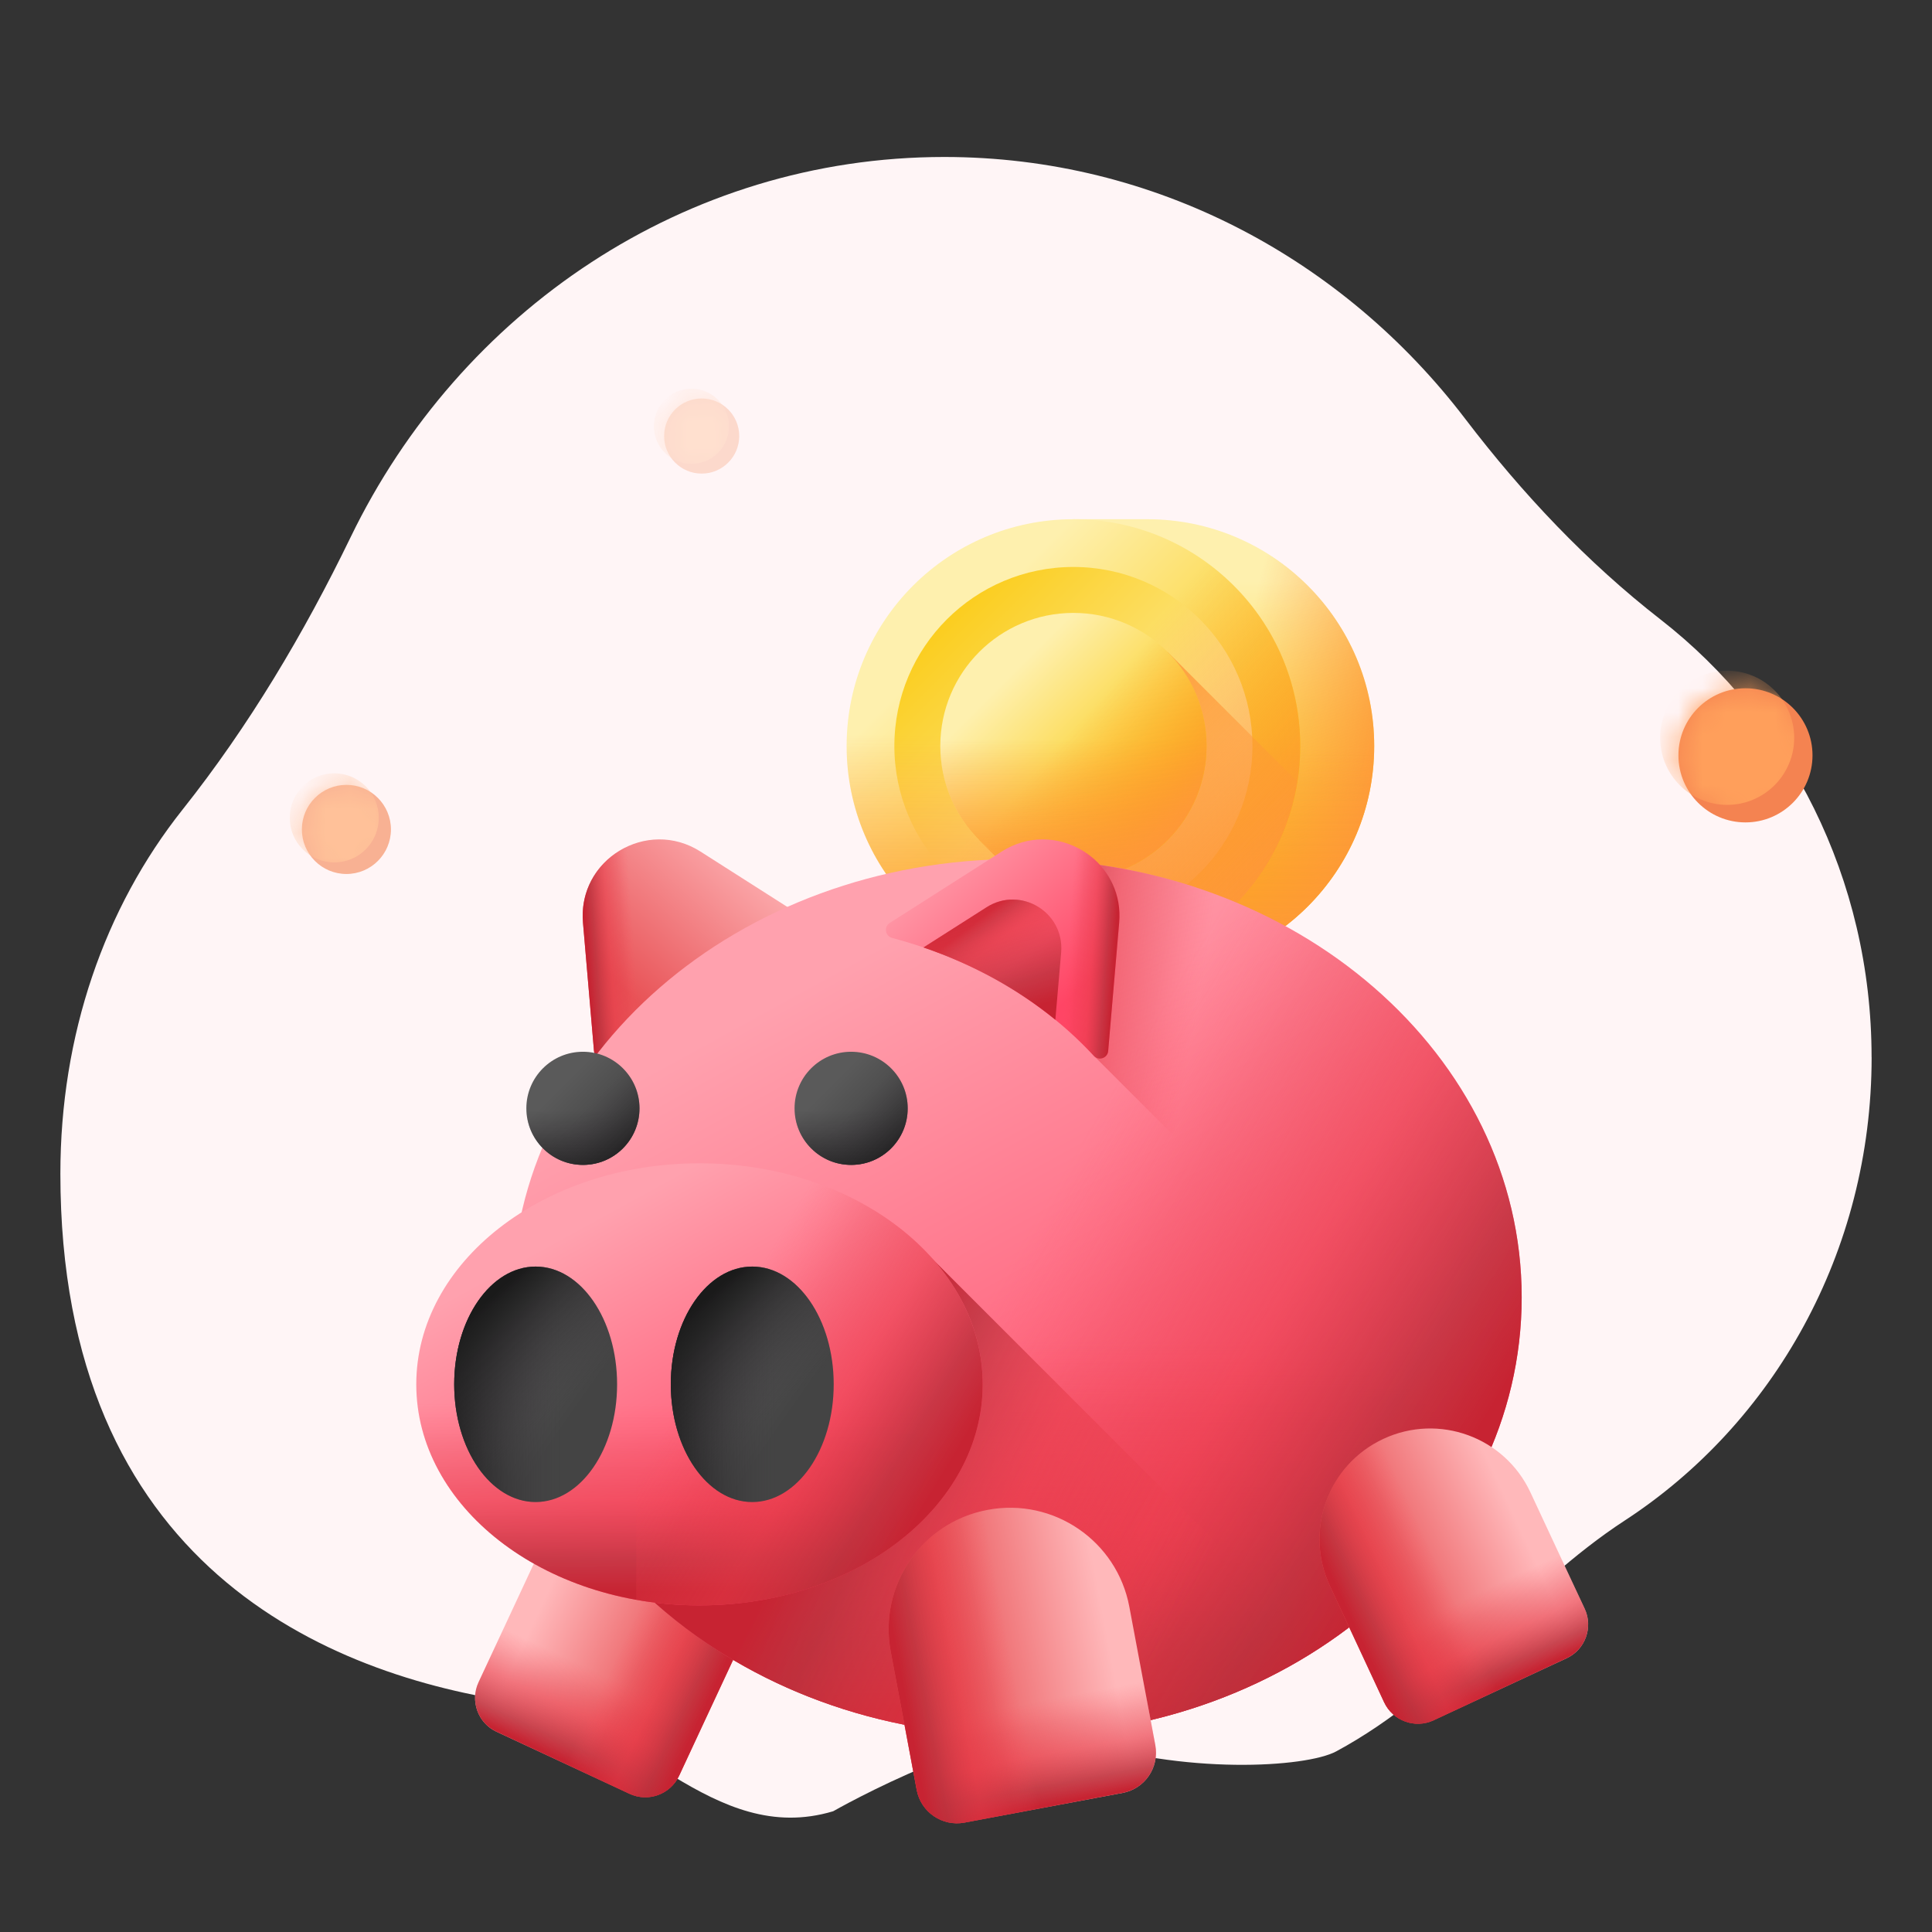 <svg width="80" height="80" viewBox="0 0 80 80" fill="none" xmlns="http://www.w3.org/2000/svg">
<rect x="0" y="0" width="80" height="80" fill="#333333" stroke="none"/>
<path d="M77.5 43.78C77.5 51.862 73.421 58.954 67.284 62.957C63.015 65.741 60 70 55.332 72.52C54.08 73.196 49 73.5 44.5 72C41.5 71 34.5 75 34.5 75C29.5 76.5 26.206 71.165 21.562 70.514C13.524 69.39 2.5 64.81 2.5 48.599C2.5 42.868 4.315 37.608 7.56 33.523C10.305 30.067 12.579 26.243 14.519 22.243C19.04 12.906 28.348 6.5 39.1 6.5C47.845 6.5 55.635 10.737 60.671 17.342C63.036 20.444 65.717 23.285 68.767 25.658C74.067 29.787 77.498 36.367 77.498 43.777L77.5 43.78Z" fill="#FFF5F6"/>
<g opacity="0.6">
<path d="M14.344 36.19C15.362 36.19 16.188 35.364 16.188 34.345C16.188 33.326 15.362 32.5 14.344 32.5C13.326 32.5 12.5 33.326 12.5 34.345C12.5 35.364 13.326 36.19 14.344 36.19Z" fill="#F48351"/>
<mask id="mask0_3287_390516" style="mask-type:luminance" maskUnits="userSpaceOnUse" x="12" y="32" width="5" height="5">
<path d="M14.344 36.19C15.362 36.19 16.188 35.364 16.188 34.345C16.188 33.326 15.362 32.5 14.344 32.5C13.326 32.5 12.5 33.326 12.5 34.345C12.5 35.364 13.326 36.19 14.344 36.19Z" fill="white"/>
</mask>
<g mask="url(#mask0_3287_390516)">
<path d="M13.841 35.711C14.859 35.711 15.685 34.885 15.685 33.866C15.685 32.847 14.859 32.021 13.841 32.021C12.823 32.021 11.997 32.847 11.997 33.866C11.997 34.885 12.823 35.711 13.841 35.711Z" fill="#FF9F5B"/>
</g>
</g>
<g opacity="0.25">
<path d="M29.055 19.611C29.913 19.611 30.61 18.915 30.61 18.056C30.61 17.197 29.913 16.5 29.055 16.5C28.196 16.5 27.5 17.197 27.5 18.056C27.5 18.915 28.196 19.611 29.055 19.611Z" fill="#F48351"/>
<mask id="mask1_3287_390516" style="mask-type:luminance" maskUnits="userSpaceOnUse" x="27" y="16" width="4" height="4">
<path d="M29.055 19.611C29.913 19.611 30.61 18.915 30.61 18.056C30.61 17.197 29.913 16.5 29.055 16.5C28.196 16.5 27.5 17.197 27.5 18.056C27.5 18.915 28.196 19.611 29.055 19.611Z" fill="white"/>
</mask>
<g mask="url(#mask1_3287_390516)">
<path d="M28.631 19.208C29.49 19.208 30.186 18.511 30.186 17.652C30.186 16.793 29.49 16.096 28.631 16.096C27.773 16.096 27.077 16.793 27.077 17.652C27.077 18.511 27.773 19.208 28.631 19.208Z" fill="#FF9F5B"/>
</g>
</g>
<path d="M72.276 34.054C73.809 34.054 75.052 32.811 75.052 31.277C75.052 29.743 73.809 28.5 72.276 28.5C70.743 28.5 69.5 29.743 69.5 31.277C69.5 32.811 70.743 34.054 72.276 34.054Z" fill="#F48351"/>
<mask id="mask2_3287_390516" style="mask-type:luminance" maskUnits="userSpaceOnUse" x="69" y="28" width="7" height="7">
<path d="M72.276 34.054C73.809 34.054 75.052 32.811 75.052 31.277C75.052 29.743 73.809 28.5 72.276 28.5C70.743 28.5 69.5 29.743 69.5 31.277C69.5 32.811 70.743 34.054 72.276 34.054Z" fill="white"/>
</mask>
<g mask="url(#mask2_3287_390516)">
<path d="M71.518 33.328C73.051 33.328 74.294 32.084 74.294 30.551C74.294 29.017 73.051 27.773 71.518 27.773C69.985 27.773 68.743 29.017 68.743 30.551C68.743 32.084 69.985 33.328 71.518 33.328Z" fill="#FF9F5B"/>
</g>
<g clip-path="url(#clip0_3287_390516)">
<path d="M47.512 21.5H44.448V40.282H47.512C52.698 40.282 56.903 36.077 56.903 30.891C56.903 25.704 52.698 21.5 47.512 21.5Z" fill="url(#paint0_linear_3287_390516)"/>
<path d="M47.512 21.5H44.448V40.282H47.512C52.698 40.282 56.903 36.077 56.903 30.891C56.903 25.704 52.698 21.5 47.512 21.5Z" fill="url(#paint1_linear_3287_390516)"/>
<path d="M44.448 40.282H47.512C52.698 40.282 56.903 36.077 56.903 30.891C56.903 29.591 56.639 28.353 56.161 27.228H44.448V40.282Z" fill="url(#paint2_linear_3287_390516)"/>
<path d="M44.448 40.282C49.634 40.282 53.839 36.077 53.839 30.891C53.839 25.704 49.634 21.5 44.448 21.5C39.261 21.5 35.057 25.704 35.057 30.891C35.057 36.077 39.261 40.282 44.448 40.282Z" fill="url(#paint3_linear_3287_390516)"/>
<path d="M44.448 38.304C48.542 38.304 51.861 34.985 51.861 30.891C51.861 26.797 48.542 23.477 44.448 23.477C40.353 23.477 37.034 26.797 37.034 30.891C37.034 34.985 40.353 38.304 44.448 38.304Z" fill="url(#paint4_linear_3287_390516)"/>
<path d="M35.057 30.891C35.057 36.078 39.261 40.282 44.448 40.282C49.634 40.282 53.839 36.078 53.839 30.891C53.839 29.768 53.641 28.691 53.279 27.693H35.616C35.255 28.691 35.057 29.768 35.057 30.891Z" fill="url(#paint5_linear_3287_390516)"/>
<path d="M37.807 37.531C41.475 41.199 47.421 41.199 51.088 37.531C54.756 33.864 54.756 27.918 51.088 24.251C50.294 23.456 49.393 22.835 48.431 22.384L35.941 34.874C36.392 35.836 37.013 36.737 37.807 37.531Z" fill="url(#paint6_linear_3287_390516)"/>
<path d="M40.55 34.788L45.925 40.163C47.815 39.864 49.631 38.988 51.088 37.531C52.544 36.075 53.42 34.259 53.72 32.369L48.345 26.994L40.55 34.788Z" fill="url(#paint7_linear_3287_390516)"/>
<path d="M44.448 36.402C47.492 36.402 49.959 33.934 49.959 30.89C49.959 27.846 47.492 25.379 44.448 25.379C41.404 25.379 38.936 27.846 38.936 30.89C38.936 33.934 41.404 36.402 44.448 36.402Z" fill="url(#paint8_linear_3287_390516)"/>
<path d="M38.936 30.891C38.936 33.934 41.404 36.402 44.448 36.402C47.492 36.402 49.959 33.934 49.959 30.891C49.959 30.231 49.843 29.599 49.631 29.013H39.264C39.052 29.599 38.936 30.231 38.936 30.891Z" fill="url(#paint9_linear_3287_390516)"/>
<path d="M40.55 34.788C42.703 36.94 46.192 36.94 48.345 34.788C50.497 32.635 50.497 29.145 48.345 26.993C47.879 26.527 47.349 26.162 46.785 25.898L39.455 33.228C39.719 33.793 40.084 34.322 40.55 34.788Z" fill="url(#paint10_linear_3287_390516)"/>
<path d="M26.066 74.277L20.563 71.71C19.79 71.35 19.455 70.43 19.816 69.657L22.061 64.841C23.13 62.548 25.856 61.556 28.149 62.625C30.443 63.694 31.435 66.42 30.365 68.714L28.12 73.529C27.759 74.303 26.84 74.637 26.066 74.277Z" fill="url(#paint11_linear_3287_390516)"/>
<path d="M21.854 65.286L19.816 69.657C19.455 70.43 19.79 71.35 20.563 71.71L26.066 74.277C26.84 74.637 27.759 74.303 28.12 73.529L30.158 69.159L21.854 65.286Z" fill="url(#paint12_linear_3287_390516)"/>
<path d="M28.15 62.625C27.584 62.361 26.991 62.224 26.404 62.199L21.718 72.249L26.067 74.277C26.84 74.637 27.759 74.303 28.12 73.529L30.366 68.714C31.435 66.421 30.443 63.695 28.15 62.625Z" fill="url(#paint13_linear_3287_390516)"/>
<path d="M24.596 43.518C24.622 43.815 24.987 43.941 25.189 43.722C27.136 41.612 29.863 39.901 33.093 38.963C33.243 38.919 33.394 38.877 33.545 38.837C33.834 38.761 33.894 38.378 33.642 38.217L29.005 35.261C26.789 33.849 23.915 35.589 24.14 38.207L24.596 43.518Z" fill="url(#paint14_linear_3287_390516)"/>
<path d="M24.14 38.206C23.943 35.914 26.122 34.295 28.155 34.876L29.73 40.302C27.953 41.221 26.416 42.392 25.189 43.721C24.987 43.94 24.622 43.814 24.596 43.518L24.14 38.206Z" fill="url(#paint15_linear_3287_390516)"/>
<path d="M42.108 71.87C53.652 71.87 63.009 63.744 63.009 53.72C63.009 43.697 53.652 35.571 42.108 35.571C30.565 35.571 21.207 43.697 21.207 53.72C21.207 63.744 30.565 71.87 42.108 71.87Z" fill="url(#paint16_linear_3287_390516)"/>
<path d="M21.207 53.721C21.207 63.745 30.565 71.871 42.108 71.871C53.651 71.871 63.009 63.745 63.009 53.721C63.009 51.681 62.621 49.719 61.906 47.888H22.31C21.595 49.719 21.207 51.681 21.207 53.721Z" fill="url(#paint17_linear_3287_390516)"/>
<path d="M42.108 35.571C40.503 35.571 38.94 35.728 37.438 36.026V71.415C38.94 71.712 40.503 71.87 42.108 71.87C53.652 71.87 63.01 63.744 63.01 53.72C63.01 43.697 53.652 35.571 42.108 35.571Z" fill="url(#paint18_linear_3287_390516)"/>
<path d="M45.295 35.781V43.72L61.678 60.103C62.538 58.118 63.009 55.967 63.009 53.72C63.009 44.638 55.326 37.113 45.295 35.781Z" fill="url(#paint19_linear_3287_390516)"/>
<path d="M42.108 71.871C46.834 71.871 51.192 70.508 54.693 68.212L38.46 51.98L25.594 64.846C29.418 69.12 35.393 71.871 42.108 71.871Z" fill="url(#paint20_linear_3287_390516)"/>
<path d="M28.964 66.475C35.441 66.475 40.692 62.377 40.692 57.322C40.692 52.268 35.441 48.17 28.964 48.17C22.487 48.17 17.237 52.268 17.237 57.322C17.237 62.377 22.487 66.475 28.964 66.475Z" fill="url(#paint21_linear_3287_390516)"/>
<path d="M17.237 57.322C17.237 62.377 22.488 66.475 28.964 66.475C35.441 66.475 40.692 62.377 40.692 57.322C40.692 56.293 40.474 55.304 40.073 54.381H17.856C17.454 55.304 17.237 56.293 17.237 57.322Z" fill="url(#paint22_linear_3287_390516)"/>
<path d="M28.964 48.17C28.063 48.17 27.186 48.249 26.344 48.4V66.245C27.186 66.395 28.063 66.475 28.964 66.475C35.441 66.475 40.692 62.377 40.692 57.322C40.692 52.268 35.441 48.17 28.964 48.17Z" fill="url(#paint23_linear_3287_390516)"/>
<path d="M22.18 62.196C24.043 62.196 25.553 60.014 25.553 57.321C25.553 54.629 24.043 52.446 22.18 52.446C20.317 52.446 18.808 54.629 18.808 57.321C18.808 60.014 20.317 62.196 22.18 62.196Z" fill="url(#paint24_linear_3287_390516)"/>
<path d="M22.18 62.196C24.043 62.196 25.553 60.014 25.553 57.321C25.553 54.629 24.043 52.446 22.18 52.446C20.317 52.446 18.808 54.629 18.808 57.321C18.808 60.014 20.317 62.196 22.18 62.196Z" fill="url(#paint25_linear_3287_390516)"/>
<path d="M22.18 62.196C24.043 62.196 25.553 60.014 25.553 57.321C25.553 54.629 24.043 52.446 22.18 52.446C20.317 52.446 18.808 54.629 18.808 57.321C18.808 60.014 20.317 62.196 22.18 62.196Z" fill="url(#paint26_linear_3287_390516)"/>
<path d="M31.15 62.196C33.012 62.196 34.522 60.014 34.522 57.321C34.522 54.629 33.012 52.446 31.15 52.446C29.287 52.446 27.777 54.629 27.777 57.321C27.777 60.014 29.287 62.196 31.15 62.196Z" fill="url(#paint27_linear_3287_390516)"/>
<path d="M31.15 62.196C33.012 62.196 34.522 60.014 34.522 57.321C34.522 54.629 33.012 52.446 31.15 52.446C29.287 52.446 27.777 54.629 27.777 57.321C27.777 60.014 29.287 62.196 31.15 62.196Z" fill="url(#paint28_linear_3287_390516)"/>
<path d="M31.15 62.196C33.012 62.196 34.522 60.014 34.522 57.321C34.522 54.629 33.012 52.446 31.15 52.446C29.287 52.446 27.777 54.629 27.777 57.321C27.777 60.014 29.287 62.196 31.15 62.196Z" fill="url(#paint29_linear_3287_390516)"/>
<path d="M35.243 48.236C36.537 48.236 37.586 47.187 37.586 45.893C37.586 44.599 36.537 43.551 35.243 43.551C33.95 43.551 32.901 44.599 32.901 45.893C32.901 47.187 33.95 48.236 35.243 48.236Z" fill="url(#paint30_linear_3287_390516)"/>
<path d="M32.901 45.893C32.901 47.187 33.95 48.236 35.243 48.236C36.537 48.236 37.586 47.187 37.586 45.893C37.586 45.613 37.536 45.344 37.446 45.095H33.041C32.95 45.344 32.901 45.613 32.901 45.893Z" fill="url(#paint31_linear_3287_390516)"/>
<path d="M33.587 47.55C34.502 48.464 35.985 48.464 36.9 47.55C37.815 46.635 37.815 45.152 36.9 44.237C36.702 44.039 36.477 43.884 36.237 43.772L33.122 46.887C33.234 47.127 33.389 47.352 33.587 47.55Z" fill="url(#paint32_linear_3287_390516)"/>
<path d="M24.138 48.236C25.432 48.236 26.48 47.187 26.48 45.893C26.48 44.599 25.432 43.551 24.138 43.551C22.844 43.551 21.795 44.599 21.795 45.893C21.795 47.187 22.844 48.236 24.138 48.236Z" fill="url(#paint33_linear_3287_390516)"/>
<path d="M21.795 45.893C21.795 47.187 22.844 48.236 24.138 48.236C25.432 48.236 26.48 47.187 26.48 45.893C26.48 45.613 26.431 45.344 26.341 45.095H21.935C21.845 45.344 21.795 45.613 21.795 45.893Z" fill="url(#paint34_linear_3287_390516)"/>
<path d="M22.482 47.55C23.396 48.464 24.88 48.464 25.794 47.55C26.709 46.635 26.709 45.152 25.794 44.237C25.596 44.039 25.371 43.884 25.131 43.772L22.016 46.887C22.128 47.127 22.284 47.352 22.482 47.55Z" fill="url(#paint35_linear_3287_390516)"/>
<path d="M39.938 75.47L46.486 74.241C47.406 74.068 48.012 73.182 47.839 72.262L46.763 66.532C46.251 63.804 43.624 62.007 40.896 62.52C38.167 63.032 36.371 65.659 36.883 68.388L37.959 74.117C38.132 75.037 39.018 75.643 39.938 75.47Z" fill="url(#paint36_linear_3287_390516)"/>
<path d="M46.863 67.062L47.839 72.262C48.012 73.182 47.406 74.068 46.486 74.241L39.938 75.47C39.018 75.643 38.132 75.037 37.959 74.117L36.983 68.917L46.863 67.062Z" fill="url(#paint37_linear_3287_390516)"/>
<path d="M40.896 62.52C41.569 62.394 42.236 62.408 42.867 62.542L45.112 74.499L39.938 75.47C39.018 75.643 38.132 75.037 37.959 74.117L36.883 68.388C36.371 65.659 38.167 63.032 40.896 62.52Z" fill="url(#paint38_linear_3287_390516)"/>
<path d="M59.367 71.232L64.87 68.665C65.643 68.305 65.978 67.385 65.618 66.612L63.372 61.796C62.303 59.503 59.577 58.511 57.284 59.58C54.99 60.65 53.998 63.376 55.068 65.669L57.313 70.484C57.674 71.258 58.593 71.593 59.367 71.232Z" fill="url(#paint39_linear_3287_390516)"/>
<path d="M63.579 62.241L65.617 66.612C65.978 67.385 65.643 68.305 64.87 68.665L59.367 71.232C58.593 71.593 57.674 71.258 57.313 70.484L55.275 66.114L63.579 62.241Z" fill="url(#paint40_linear_3287_390516)"/>
<path d="M57.284 59.581C57.85 59.317 58.442 59.179 59.029 59.155L63.715 69.204L59.367 71.232C58.593 71.593 57.674 71.258 57.313 70.485L55.068 65.669C53.998 63.376 54.99 60.65 57.284 59.581Z" fill="url(#paint41_linear_3287_390516)"/>
<path d="M45.887 43.518C45.862 43.815 45.497 43.941 45.295 43.722C43.347 41.612 40.62 39.901 37.391 38.963C37.24 38.919 37.089 38.877 36.939 38.837C36.65 38.761 36.59 38.378 36.842 38.217L41.478 35.261C43.694 33.849 46.569 35.589 46.343 38.207L45.887 43.518Z" fill="url(#paint42_linear_3287_390516)"/>
<path d="M43.7 42.228C42.166 40.977 40.32 39.942 38.241 39.232L40.852 37.568C42.259 36.671 44.081 37.776 43.94 39.437L43.7 42.228Z" fill="url(#paint43_linear_3287_390516)"/>
<path d="M46.343 38.206C46.541 35.914 44.362 34.295 42.329 34.876L40.753 40.302C42.53 41.221 44.067 42.392 45.295 43.721C45.497 43.94 45.862 43.814 45.887 43.518L46.343 38.206Z" fill="url(#paint44_linear_3287_390516)"/>
<path d="M43.7 42.227C42.166 40.976 40.32 39.941 38.241 39.232L40.852 37.568C42.259 36.671 44.081 37.775 43.94 39.436L43.7 42.227Z" fill="url(#paint45_linear_3287_390516)"/>
</g>
<defs>
<linearGradient id="paint0_linear_3287_390516" x1="50.675" y1="24.068" x2="50.675" y2="37.003" gradientUnits="userSpaceOnUse">
<stop stop-color="#FEF0AE"/>
<stop offset="1" stop-color="#FAC600"/>
</linearGradient>
<linearGradient id="paint1_linear_3287_390516" x1="50.23" y1="31.795" x2="57.239" y2="33.519" gradientUnits="userSpaceOnUse">
<stop stop-color="#FE9738" stop-opacity="0"/>
<stop offset="1" stop-color="#FE9738"/>
</linearGradient>
<linearGradient id="paint2_linear_3287_390516" x1="50.675" y1="30.905" x2="50.675" y2="39.996" gradientUnits="userSpaceOnUse">
<stop stop-color="#FE9738" stop-opacity="0"/>
<stop offset="1" stop-color="#FE9738"/>
</linearGradient>
<linearGradient id="paint3_linear_3287_390516" x1="39.712" y1="26.155" x2="49.648" y2="36.091" gradientUnits="userSpaceOnUse">
<stop stop-color="#FEF0AE"/>
<stop offset="1" stop-color="#FAC600"/>
</linearGradient>
<linearGradient id="paint4_linear_3287_390516" x1="48.483" y1="34.926" x2="37.19" y2="23.633" gradientUnits="userSpaceOnUse">
<stop stop-color="#FEF0AE"/>
<stop offset="1" stop-color="#FAC600"/>
</linearGradient>
<linearGradient id="paint5_linear_3287_390516" x1="44.447" y1="30.407" x2="44.447" y2="40.646" gradientUnits="userSpaceOnUse">
<stop stop-color="#FE9738" stop-opacity="0"/>
<stop offset="1" stop-color="#FE9738"/>
</linearGradient>
<linearGradient id="paint6_linear_3287_390516" x1="43.838" y1="30.365" x2="52.018" y2="37.421" gradientUnits="userSpaceOnUse">
<stop stop-color="#FE9738" stop-opacity="0"/>
<stop offset="1" stop-color="#FE9738"/>
</linearGradient>
<linearGradient id="paint7_linear_3287_390516" x1="52.657" y1="39.1" x2="43.21" y2="29.654" gradientUnits="userSpaceOnUse">
<stop stop-color="#FE9738" stop-opacity="0"/>
<stop offset="1" stop-color="#FE9738"/>
</linearGradient>
<linearGradient id="paint8_linear_3287_390516" x1="41.668" y1="28.111" x2="47.5" y2="33.943" gradientUnits="userSpaceOnUse">
<stop stop-color="#FEF0AE"/>
<stop offset="1" stop-color="#FAC600"/>
</linearGradient>
<linearGradient id="paint9_linear_3287_390516" x1="44.448" y1="30.606" x2="44.448" y2="36.616" gradientUnits="userSpaceOnUse">
<stop stop-color="#FE9738" stop-opacity="0"/>
<stop offset="1" stop-color="#FE9738"/>
</linearGradient>
<linearGradient id="paint10_linear_3287_390516" x1="44.09" y1="30.582" x2="48.89" y2="34.723" gradientUnits="userSpaceOnUse">
<stop stop-color="#FE9738" stop-opacity="0"/>
<stop offset="1" stop-color="#FE9738"/>
</linearGradient>
<linearGradient id="paint11_linear_3287_390516" x1="22.493" y1="66.297" x2="27.972" y2="68.855" gradientUnits="userSpaceOnUse">
<stop stop-color="#FFB8BA"/>
<stop offset="1" stop-color="#E85256"/>
</linearGradient>
<linearGradient id="paint12_linear_3287_390516" x1="24.988" y1="69.347" x2="23.336" y2="72.884" gradientUnits="userSpaceOnUse">
<stop stop-color="#FF4B5B" stop-opacity="0"/>
<stop offset="0.234" stop-color="#E63A48" stop-opacity="0.234"/>
<stop offset="0.475" stop-color="#E63A48" stop-opacity="0.517"/>
<stop offset="0.824" stop-color="#BE313D" stop-opacity="0.824"/>
<stop offset="1" stop-color="#C72332"/>
</linearGradient>
<linearGradient id="paint13_linear_3287_390516" x1="25.833" y1="67.857" x2="29.677" y2="69.652" gradientUnits="userSpaceOnUse">
<stop stop-color="#FF4B5B" stop-opacity="0"/>
<stop offset="0.234" stop-color="#E63A48" stop-opacity="0.23"/>
<stop offset="0.517" stop-color="#E63A48" stop-opacity="0.52"/>
<stop offset="0.824" stop-color="#BE313D" stop-opacity="0.82"/>
<stop offset="1" stop-color="#C72332"/>
</linearGradient>
<linearGradient id="paint14_linear_3287_390516" x1="31.684" y1="34.697" x2="25.882" y2="41.04" gradientUnits="userSpaceOnUse">
<stop stop-color="#FFB8BA"/>
<stop offset="1" stop-color="#E85256"/>
</linearGradient>
<linearGradient id="paint15_linear_3287_390516" x1="26.27" y1="39.276" x2="24.322" y2="39.418" gradientUnits="userSpaceOnUse">
<stop stop-color="#FF4B5B" stop-opacity="0"/>
<stop offset="0.234" stop-color="#E63A48" stop-opacity="0.234"/>
<stop offset="0.517" stop-color="#E63A48" stop-opacity="0.517"/>
<stop offset="0.824" stop-color="#BE313D" stop-opacity="0.824"/>
<stop offset="1" stop-color="#C72332"/>
</linearGradient>
<linearGradient id="paint16_linear_3287_390516" x1="34.646" y1="40.108" x2="49.448" y2="67.109" gradientUnits="userSpaceOnUse">
<stop stop-color="#FFA1AE"/>
<stop offset="1" stop-color="#FF4565"/>
</linearGradient>
<linearGradient id="paint17_linear_3287_390516" x1="42.108" y1="55.337" x2="42.108" y2="70.796" gradientUnits="userSpaceOnUse">
<stop stop-color="#FF4C5B" stop-opacity="0"/>
<stop offset="0.234" stop-color="#E63948" stop-opacity="0.234"/>
<stop offset="0.517" stop-color="#E63948" stop-opacity="0.52"/>
<stop offset="0.824" stop-color="#BE313D" stop-opacity="0.82"/>
<stop offset="1" stop-color="#C72432"/>
</linearGradient>
<linearGradient id="paint18_linear_3287_390516" x1="41.578" y1="52.627" x2="58.982" y2="63.037" gradientUnits="userSpaceOnUse">
<stop stop-color="#FF4B5B" stop-opacity="0"/>
<stop offset="0.234" stop-color="#E63A48" stop-opacity="0.23"/>
<stop offset="0.517" stop-color="#E63A48" stop-opacity="0.52"/>
<stop offset="0.824" stop-color="#BE313D" stop-opacity="0.82"/>
<stop offset="1" stop-color="#C72332"/>
</linearGradient>
<linearGradient id="paint19_linear_3287_390516" x1="48.677" y1="47.129" x2="41.154" y2="45.868" gradientUnits="userSpaceOnUse">
<stop stop-color="#FF4B5B" stop-opacity="0"/>
<stop offset="0.234" stop-color="#E63A48" stop-opacity="0.23"/>
<stop offset="0.517" stop-color="#E63A48" stop-opacity="0.52"/>
<stop offset="0.824" stop-color="#BE313D" stop-opacity="0.82"/>
<stop offset="1" stop-color="#C72332"/>
</linearGradient>
<linearGradient id="paint20_linear_3287_390516" x1="48.713" y1="67.471" x2="34.414" y2="60.392" gradientUnits="userSpaceOnUse">
<stop stop-color="#FF4B5B" stop-opacity="0"/>
<stop offset="0.234" stop-color="#E63A48" stop-opacity="0.234"/>
<stop offset="0.517" stop-color="#E63A48" stop-opacity="0.517"/>
<stop offset="0.824" stop-color="#BE313D" stop-opacity="0.824"/>
<stop offset="1" stop-color="#C72332"/>
</linearGradient>
<linearGradient id="paint21_linear_3287_390516" x1="25.076" y1="50.23" x2="32.789" y2="64.299" gradientUnits="userSpaceOnUse">
<stop stop-color="#FFA1AE"/>
<stop offset="1" stop-color="#FF4565"/>
</linearGradient>
<linearGradient id="paint22_linear_3287_390516" x1="28.964" y1="58.138" x2="28.964" y2="65.933" gradientUnits="userSpaceOnUse">
<stop stop-color="#FF4B5B" stop-opacity="0"/>
<stop offset="0.234" stop-color="#E63A48" stop-opacity="0.234"/>
<stop offset="0.517" stop-color="#E63A48" stop-opacity="0.517"/>
<stop offset="0.824" stop-color="#BE313D" stop-opacity="0.824"/>
<stop offset="1" stop-color="#C72332"/>
</linearGradient>
<linearGradient id="paint23_linear_3287_390516" x1="28.914" y1="56.772" x2="38.288" y2="62.378" gradientUnits="userSpaceOnUse">
<stop stop-color="#FF4B5B" stop-opacity="0"/>
<stop offset="0.234" stop-color="#E63A48" stop-opacity="0.234"/>
<stop offset="0.517" stop-color="#E63A48" stop-opacity="0.517"/>
<stop offset="0.824" stop-color="#BE313D" stop-opacity="0.824"/>
<stop offset="1" stop-color="#C72332"/>
</linearGradient>
<linearGradient id="paint24_linear_3287_390516" x1="19.8" y1="55.655" x2="23.807" y2="58.46" gradientUnits="userSpaceOnUse">
<stop stop-color="#5A5A5A"/>
<stop offset="1" stop-color="#444444"/>
</linearGradient>
<linearGradient id="paint25_linear_3287_390516" x1="23.215" y1="57.321" x2="18.67" y2="57.321" gradientUnits="userSpaceOnUse">
<stop stop-color="#433F43" stop-opacity="0"/>
<stop offset="1" stop-color="#1A1A1A"/>
</linearGradient>
<linearGradient id="paint26_linear_3287_390516" x1="23.165" y1="58.433" x2="19.558" y2="54.36" gradientUnits="userSpaceOnUse">
<stop stop-color="#433F43" stop-opacity="0"/>
<stop offset="1" stop-color="#1A1A1A"/>
</linearGradient>
<linearGradient id="paint27_linear_3287_390516" x1="28.77" y1="55.655" x2="32.777" y2="58.46" gradientUnits="userSpaceOnUse">
<stop stop-color="#5A5A5A"/>
<stop offset="1" stop-color="#444444"/>
</linearGradient>
<linearGradient id="paint28_linear_3287_390516" x1="32.185" y1="57.321" x2="27.639" y2="57.321" gradientUnits="userSpaceOnUse">
<stop stop-color="#433F43" stop-opacity="0"/>
<stop offset="1" stop-color="#1A1A1A"/>
</linearGradient>
<linearGradient id="paint29_linear_3287_390516" x1="32.134" y1="58.433" x2="28.528" y2="54.36" gradientUnits="userSpaceOnUse">
<stop stop-color="#433F43" stop-opacity="0"/>
<stop offset="1" stop-color="#1A1A1A"/>
</linearGradient>
<linearGradient id="paint30_linear_3287_390516" x1="34.338" y1="44.988" x2="36.468" y2="47.118" gradientUnits="userSpaceOnUse">
<stop stop-color="#5A5A5A"/>
<stop offset="1" stop-color="#444444"/>
</linearGradient>
<linearGradient id="paint31_linear_3287_390516" x1="35.243" y1="45.923" x2="35.243" y2="48.678" gradientUnits="userSpaceOnUse">
<stop stop-color="#433F43" stop-opacity="0"/>
<stop offset="1" stop-color="#1A1A1A"/>
</linearGradient>
<linearGradient id="paint32_linear_3287_390516" x1="35.299" y1="45.878" x2="37.35" y2="47.929" gradientUnits="userSpaceOnUse">
<stop stop-color="#433F43" stop-opacity="0"/>
<stop offset="1" stop-color="#1A1A1A"/>
</linearGradient>
<linearGradient id="paint33_linear_3287_390516" x1="23.233" y1="44.988" x2="25.362" y2="47.118" gradientUnits="userSpaceOnUse">
<stop stop-color="#5A5A5A"/>
<stop offset="1" stop-color="#444444"/>
</linearGradient>
<linearGradient id="paint34_linear_3287_390516" x1="24.138" y1="45.923" x2="24.138" y2="48.678" gradientUnits="userSpaceOnUse">
<stop stop-color="#433F43" stop-opacity="0"/>
<stop offset="1" stop-color="#1A1A1A"/>
</linearGradient>
<linearGradient id="paint35_linear_3287_390516" x1="24.195" y1="45.878" x2="26.246" y2="47.929" gradientUnits="userSpaceOnUse">
<stop stop-color="#433F43" stop-opacity="0"/>
<stop offset="1" stop-color="#1A1A1A"/>
</linearGradient>
<linearGradient id="paint36_linear_3287_390516" x1="45.898" y1="67.985" x2="39.376" y2="69.213" gradientUnits="userSpaceOnUse">
<stop stop-color="#FFB8BA"/>
<stop offset="1" stop-color="#E85256"/>
</linearGradient>
<linearGradient id="paint37_linear_3287_390516" x1="42.415" y1="70.548" x2="43.207" y2="74.758" gradientUnits="userSpaceOnUse">
<stop stop-color="#FF4B5B" stop-opacity="0"/>
<stop offset="0.234" stop-color="#E63A48" stop-opacity="0.234"/>
<stop offset="0.517" stop-color="#E63A48" stop-opacity="0.517"/>
<stop offset="0.824" stop-color="#BE313D" stop-opacity="0.824"/>
<stop offset="1" stop-color="#C72332"/>
</linearGradient>
<linearGradient id="paint38_linear_3287_390516" x1="41.922" y1="68.734" x2="37.345" y2="69.595" gradientUnits="userSpaceOnUse">
<stop stop-color="#FF4B5B" stop-opacity="0"/>
<stop offset="0.234" stop-color="#E63A48" stop-opacity="0.234"/>
<stop offset="0.517" stop-color="#E63A48" stop-opacity="0.517"/>
<stop offset="0.824" stop-color="#BE313D" stop-opacity="0.824"/>
<stop offset="1" stop-color="#C72332"/>
</linearGradient>
<linearGradient id="paint39_linear_3287_390516" x1="62.938" y1="63.251" x2="57.459" y2="65.809" gradientUnits="userSpaceOnUse">
<stop stop-color="#FFB8BA"/>
<stop offset="1" stop-color="#E85256"/>
</linearGradient>
<linearGradient id="paint40_linear_3287_390516" x1="60.443" y1="66.3" x2="62.095" y2="69.838" gradientUnits="userSpaceOnUse">
<stop stop-color="#FF4B5B" stop-opacity="0"/>
<stop offset="0.234" stop-color="#E63A48" stop-opacity="0.234"/>
<stop offset="0.517" stop-color="#E63A48" stop-opacity="0.517"/>
<stop offset="0.824" stop-color="#BE313D" stop-opacity="0.824"/>
<stop offset="1" stop-color="#C72332"/>
</linearGradient>
<linearGradient id="paint41_linear_3287_390516" x1="59.598" y1="64.811" x2="55.754" y2="66.606" gradientUnits="userSpaceOnUse">
<stop stop-color="#FF4B5B" stop-opacity="0"/>
<stop offset="0.234" stop-color="#E63A48" stop-opacity="0.23"/>
<stop offset="0.517" stop-color="#E63A48" stop-opacity="0.52"/>
<stop offset="0.824" stop-color="#BE313D" stop-opacity="0.82"/>
<stop offset="1" stop-color="#C72332"/>
</linearGradient>
<linearGradient id="paint42_linear_3287_390516" x1="38.8" y1="34.697" x2="44.601" y2="41.04" gradientUnits="userSpaceOnUse">
<stop stop-color="#FFA1AE"/>
<stop offset="1" stop-color="#FF4565"/>
</linearGradient>
<linearGradient id="paint43_linear_3287_390516" x1="41.987" y1="40.08" x2="40.483" y2="38.119" gradientUnits="userSpaceOnUse">
<stop stop-color="#FF4B5B" stop-opacity="0"/>
<stop offset="0.234" stop-color="#E63A48" stop-opacity="0.23"/>
<stop offset="0.517" stop-color="#E63A48" stop-opacity="0.52"/>
<stop offset="0.824" stop-color="#BE313D" stop-opacity="0.82"/>
<stop offset="1" stop-color="#C72332"/>
</linearGradient>
<linearGradient id="paint44_linear_3287_390516" x1="44.209" y1="39.278" x2="46.157" y2="39.421" gradientUnits="userSpaceOnUse">
<stop stop-color="#FF4B5B" stop-opacity="0"/>
<stop offset="0.234" stop-color="#E63A48" stop-opacity="0.23"/>
<stop offset="0.517" stop-color="#E63A48" stop-opacity="0.52"/>
<stop offset="0.824" stop-color="#BE313D" stop-opacity="0.82"/>
<stop offset="1" stop-color="#C72332"/>
</linearGradient>
<linearGradient id="paint45_linear_3287_390516" x1="39.968" y1="35.421" x2="41.96" y2="41.969" gradientUnits="userSpaceOnUse">
<stop stop-color="#FF4B5B" stop-opacity="0"/>
<stop offset="0.234" stop-color="#E63A48" stop-opacity="0.234"/>
<stop offset="0.517" stop-color="#E63A48" stop-opacity="0.517"/>
<stop offset="0.824" stop-color="#BE313D" stop-opacity="0.824"/>
<stop offset="1" stop-color="#C72332"/>
</linearGradient>
<clipPath id="clip0_3287_390516">
<rect width="54" height="54" fill="white" transform="translate(14.5 21.5)"/>
</clipPath>
</defs>
</svg>
